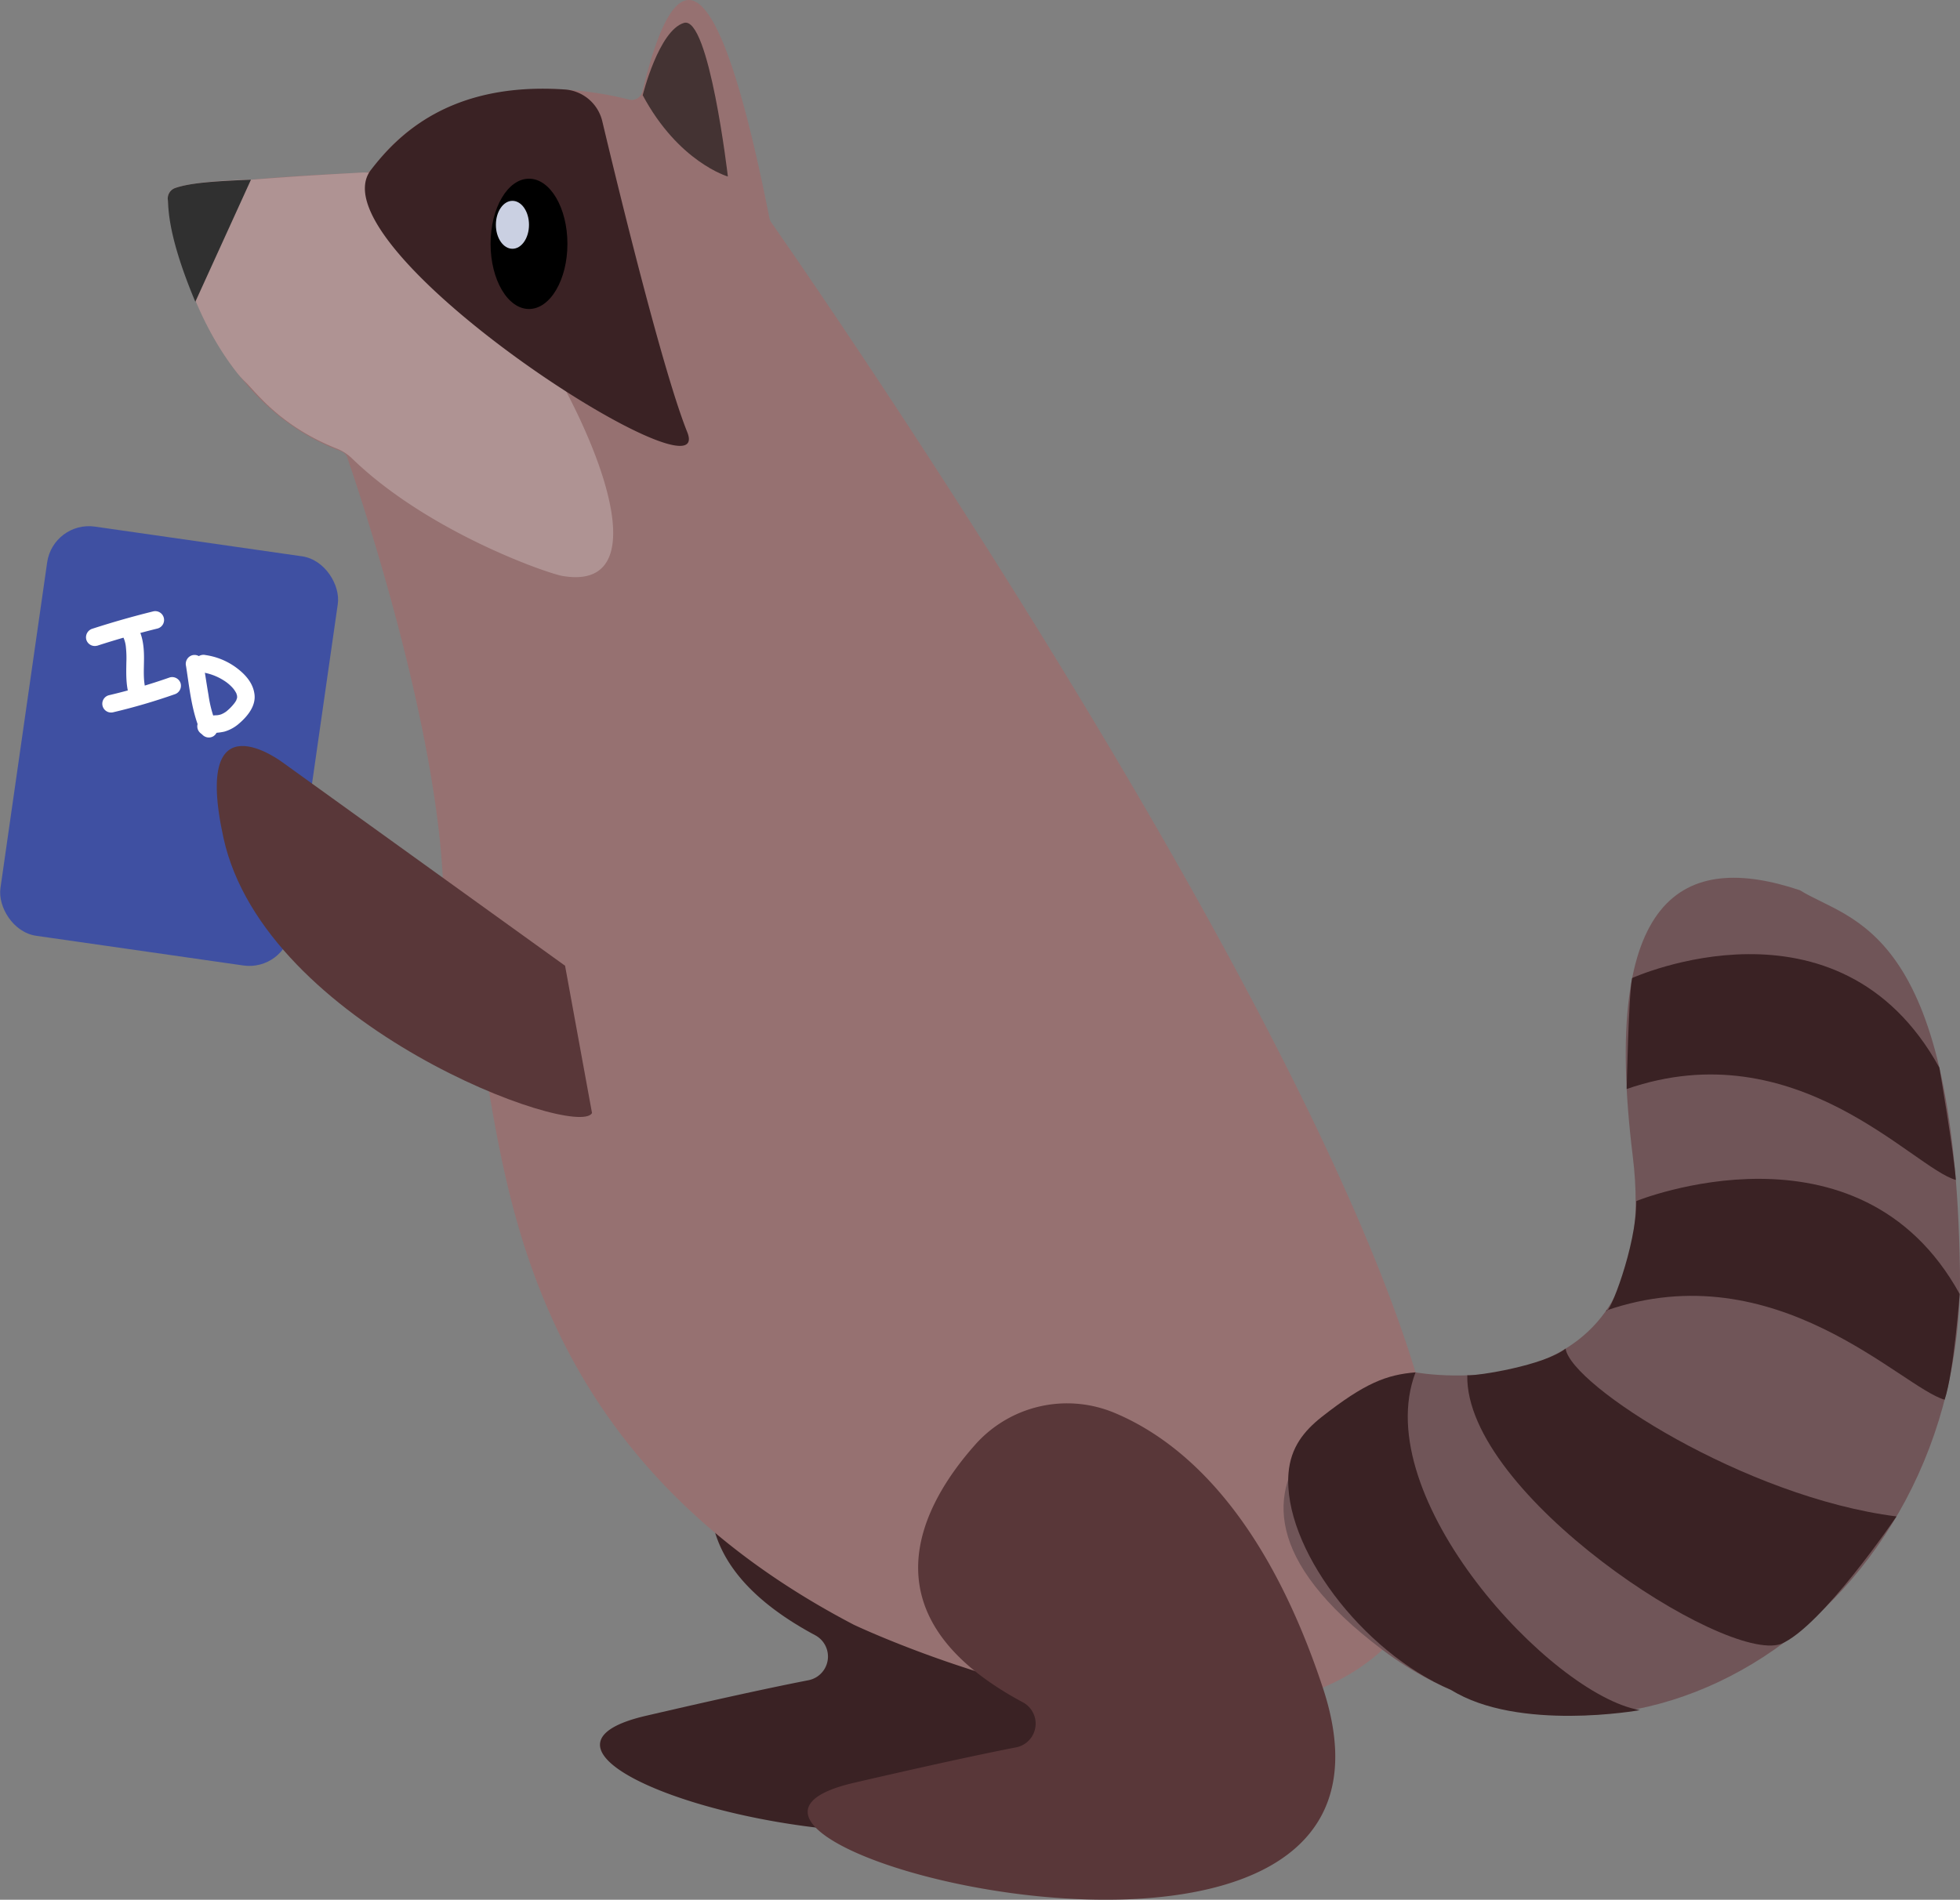 <svg xmlns="http://www.w3.org/2000/svg" viewBox="0 0 557.62 540.59"><rect x="0" y="0" width="557.62" height="540.59" fill="#808080" stroke="none"/><defs><style>.cls-1{fill:#3a2224;}.cls-2{fill:#967171;}.cls-3{fill:#3f50a2;}.cls-4{fill:#705558;}.cls-5{fill:#af9393;}.cls-6{fill:#593739;}.cls-7{fill:#303030;}.cls-8{fill:#fff;}.cls-9{fill:#cad0e2;}.cls-10{fill:#433;}</style></defs><g id="Layer_2" data-name="Layer 2"><g id="Layer_3" data-name="Layer 3"><path class="cls-1" d="M218.32,392.05c-15,16.89-32.66,48.48,13.59,73.27A6.87,6.87,0,0,1,230,478.13c-10.27,2-25,5.19-46.19,10.11-70.6,16.39,168.56,78.93,133.44-27.1C300,409,275,390,257.63,382.81A34.91,34.91,0,0,0,218.32,392.05Z"/><path class="cls-2" d="M219.41,63.27a3.08,3.08,0,0,1-.5-1.18Q206.58-.27,195.85,0q-6.87.18-13.1,26.07A3.12,3.12,0,0,1,179,28.35c-11.29-2.9-51.19-10.5-72.95,19.54a3.06,3.06,0,0,1-2.37,1.26c-36.48,1.4-49.11,4-53.47,5.5a3.08,3.08,0,0,0-2,3.35C49.62,68.3,58.26,113.94,97,128.4a3.09,3.09,0,0,1,1.82,1.87c4.06,11.77,32.07,95.06,26.69,140.08,0,.24-.37.58-.16.69,25,13.31-6.43,126.46,117.54,191.29,0,0,128.88,61.37,163.66-10.91C440.51,380.86,229.48,77.67,219.41,63.27Z"/><rect class="cls-3" x="6.34" y="153.48" width="83.53" height="117.63" rx="12" transform="translate(65.6 429.27) rotate(-171.84)"/><path class="cls-4" d="M402.72,390.52s71,13.16,61.8-61.5,14.49-86.77,47.56-75.69c14.24,8.95,44,9.71,45.52,107.91S461.72,521,393.31,469.49,402.72,390.52,402.72,390.52Z"/><path class="cls-5" d="M69.84,108.71a25.71,25.71,0,0,1-2.19-2.36c-15.91-20-19.68-46.91-19.9-49.5a3.17,3.17,0,0,1,2-3.35c5.79-2,19-2.36,21.3-2.39l.75,0c12.36-.93,15.75-1.15,30.94-2a12.47,12.47,0,0,1,4.26.47c33.37,10,95.71,121.64,53,114.31-4.26-.73-38.18-12.47-59.76-33.35A13.08,13.08,0,0,0,96,127.72C79.7,121.28,72.93,111.67,69.84,108.71Z"/><path class="cls-6" d="M277.41,411.14c-15,16.89-32.66,48.49,13.59,73.27a6.88,6.88,0,0,1-1.91,12.82c-10.27,2-25,5.19-46.19,10.1-70.6,16.4,168.56,78.94,133.44-27.09-17.28-52.17-42.22-71.19-59.62-78.34A34.94,34.94,0,0,0,277.41,411.14Z"/><path class="cls-6" d="M160.76,274.81,80.47,217s-25.93-19.72-16.88,21.48C75.35,292,164.13,324.38,168.43,316.74Z"/><path class="cls-7" d="M55.57,85.88c-7.85-18.71-7.59-26.37-7.82-29a3.17,3.17,0,0,1,2-3.35c4.36-1.54,11.84-2,21.65-2.4"/><path class="cls-1" d="M464.35,278.31s58.71-26.62,87.4,25.51c0,0,4.14,24.09,4.68,31.94-12.13-3.33-45.25-42.62-93.64-25.87C462.79,309.89,463.35,282.63,464.35,278.31Z"/><path class="cls-1" d="M465.53,341.77s63.32-25.67,92,26.46c0,0-1.68,22.38-4.28,30.07-12.13-3.34-47.9-42.12-96.3-25.37C457.61,374.83,465.63,354.59,465.53,341.77Z"/><path class="cls-1" d="M445.41,383.77c1.58,10.48,51.14,42.31,94.15,47.75,0,0-21.4,31.6-32.93,36.31-16.11,5.49-89.84-42.67-89.19-76.47C420.48,391.55,439.37,388.51,445.41,383.77Z"/><path class="cls-1" d="M402.72,390.52c-13.55,35.5,38.53,91.77,63.84,96.12,0,0-34.58,6.24-53.78-5.78C387.29,470,364.9,440,366.58,419.21c.6-7.34,4.4-12,9.44-16C388.35,393.53,394.46,391.2,402.72,390.52Z"/><path class="cls-1" d="M160.65,25.46a11.79,11.79,0,0,1,10.69,9c4.74,19.93,17.24,71.2,24.18,88.5,8.7,21.65-107-52.39-90-74.6C113,38.66,127.89,23.23,160.65,25.46Z"/><ellipse cx="150.5" cy="69.39" rx="10.93" ry="18.54"/><g id="ID"><path class="cls-8" d="M27.62,183.76q8.52-2.76,17.21-4.91A2.5,2.5,0,1,0,43.5,174q-8.69,2.15-17.21,4.91A2.56,2.56,0,0,0,24.55,182a2.51,2.51,0,0,0,3.07,1.74Z"/><path class="cls-8" d="M34.7,180.6a8.54,8.54,0,0,1,1.11,3.46,30,30,0,0,1,.14,4.45c-.05,3.2-.15,6.44.81,9.53a2.55,2.55,0,0,0,3.08,1.74,2.53,2.53,0,0,0,1.74-3.07c-.94-3-.61-6.26-.61-9.48,0-3.57-.45-7.28-2.73-10.16a2.52,2.52,0,0,0-3.54,0,2.55,2.55,0,0,0,0,3.53Z"/><path class="cls-8" d="M32.27,202.67a172.19,172.19,0,0,0,17.39-5.09,2.56,2.56,0,0,0,1.74-3.08,2.52,2.52,0,0,0-3.07-1.74,172.19,172.19,0,0,1-17.39,5.09,2.5,2.5,0,0,0,1.33,4.82Z"/><path class="cls-8" d="M52.93,189.54c1,6.4,1.61,13.12,4.32,19.09a2.52,2.52,0,0,0,3.42.9,2.56,2.56,0,0,0,.9-3.42,34.23,34.23,0,0,1-2.25-8.33c-.56-3.19-1-6.38-1.57-9.57a2.51,2.51,0,0,0-3.07-1.75,2.56,2.56,0,0,0-1.75,3.08Z"/><path class="cls-8" d="M57.17,191.27a15.88,15.88,0,0,1,6.54,2.39,11.76,11.76,0,0,1,2.62,2.24,7.76,7.76,0,0,1,.78,1.16c.2.35.08.08.19.44a5.44,5.44,0,0,1,.15.54c0-.17,0-.16,0,0a3,3,0,0,1,0,.42c0,.29,0,.36,0,.22s-.3.76-.14.41a5.74,5.74,0,0,1-.73,1.15,13.88,13.88,0,0,1-2.27,2.27q-.35.24-.72.45c-.1.06-.74.35-.55.27a5,5,0,0,1-1.31.3,10.73,10.73,0,0,0-4.36,1,2.5,2.5,0,1,0,2.52,4.32,4,4,0,0,1,1.54-.32,15,15,0,0,0,2.41-.34,10.92,10.92,0,0,0,4.28-2.39c2.31-2,4.63-4.86,4.3-8.06-.35-3.44-2.77-6-5.46-7.94a19.39,19.39,0,0,0-8.46-3.39,2.58,2.58,0,0,0-3.07,1.75,2.51,2.51,0,0,0,1.74,3.07Z"/></g><ellipse class="cls-9" cx="145.79" cy="63.97" rx="4.71" ry="6.82"/><path class="cls-10" d="M182.85,27.09s4.57-18.42,11.73-20.57,12.5,43.71,12.5,43.71S193.07,46.19,182.85,27.09Z"/></g></g></svg>